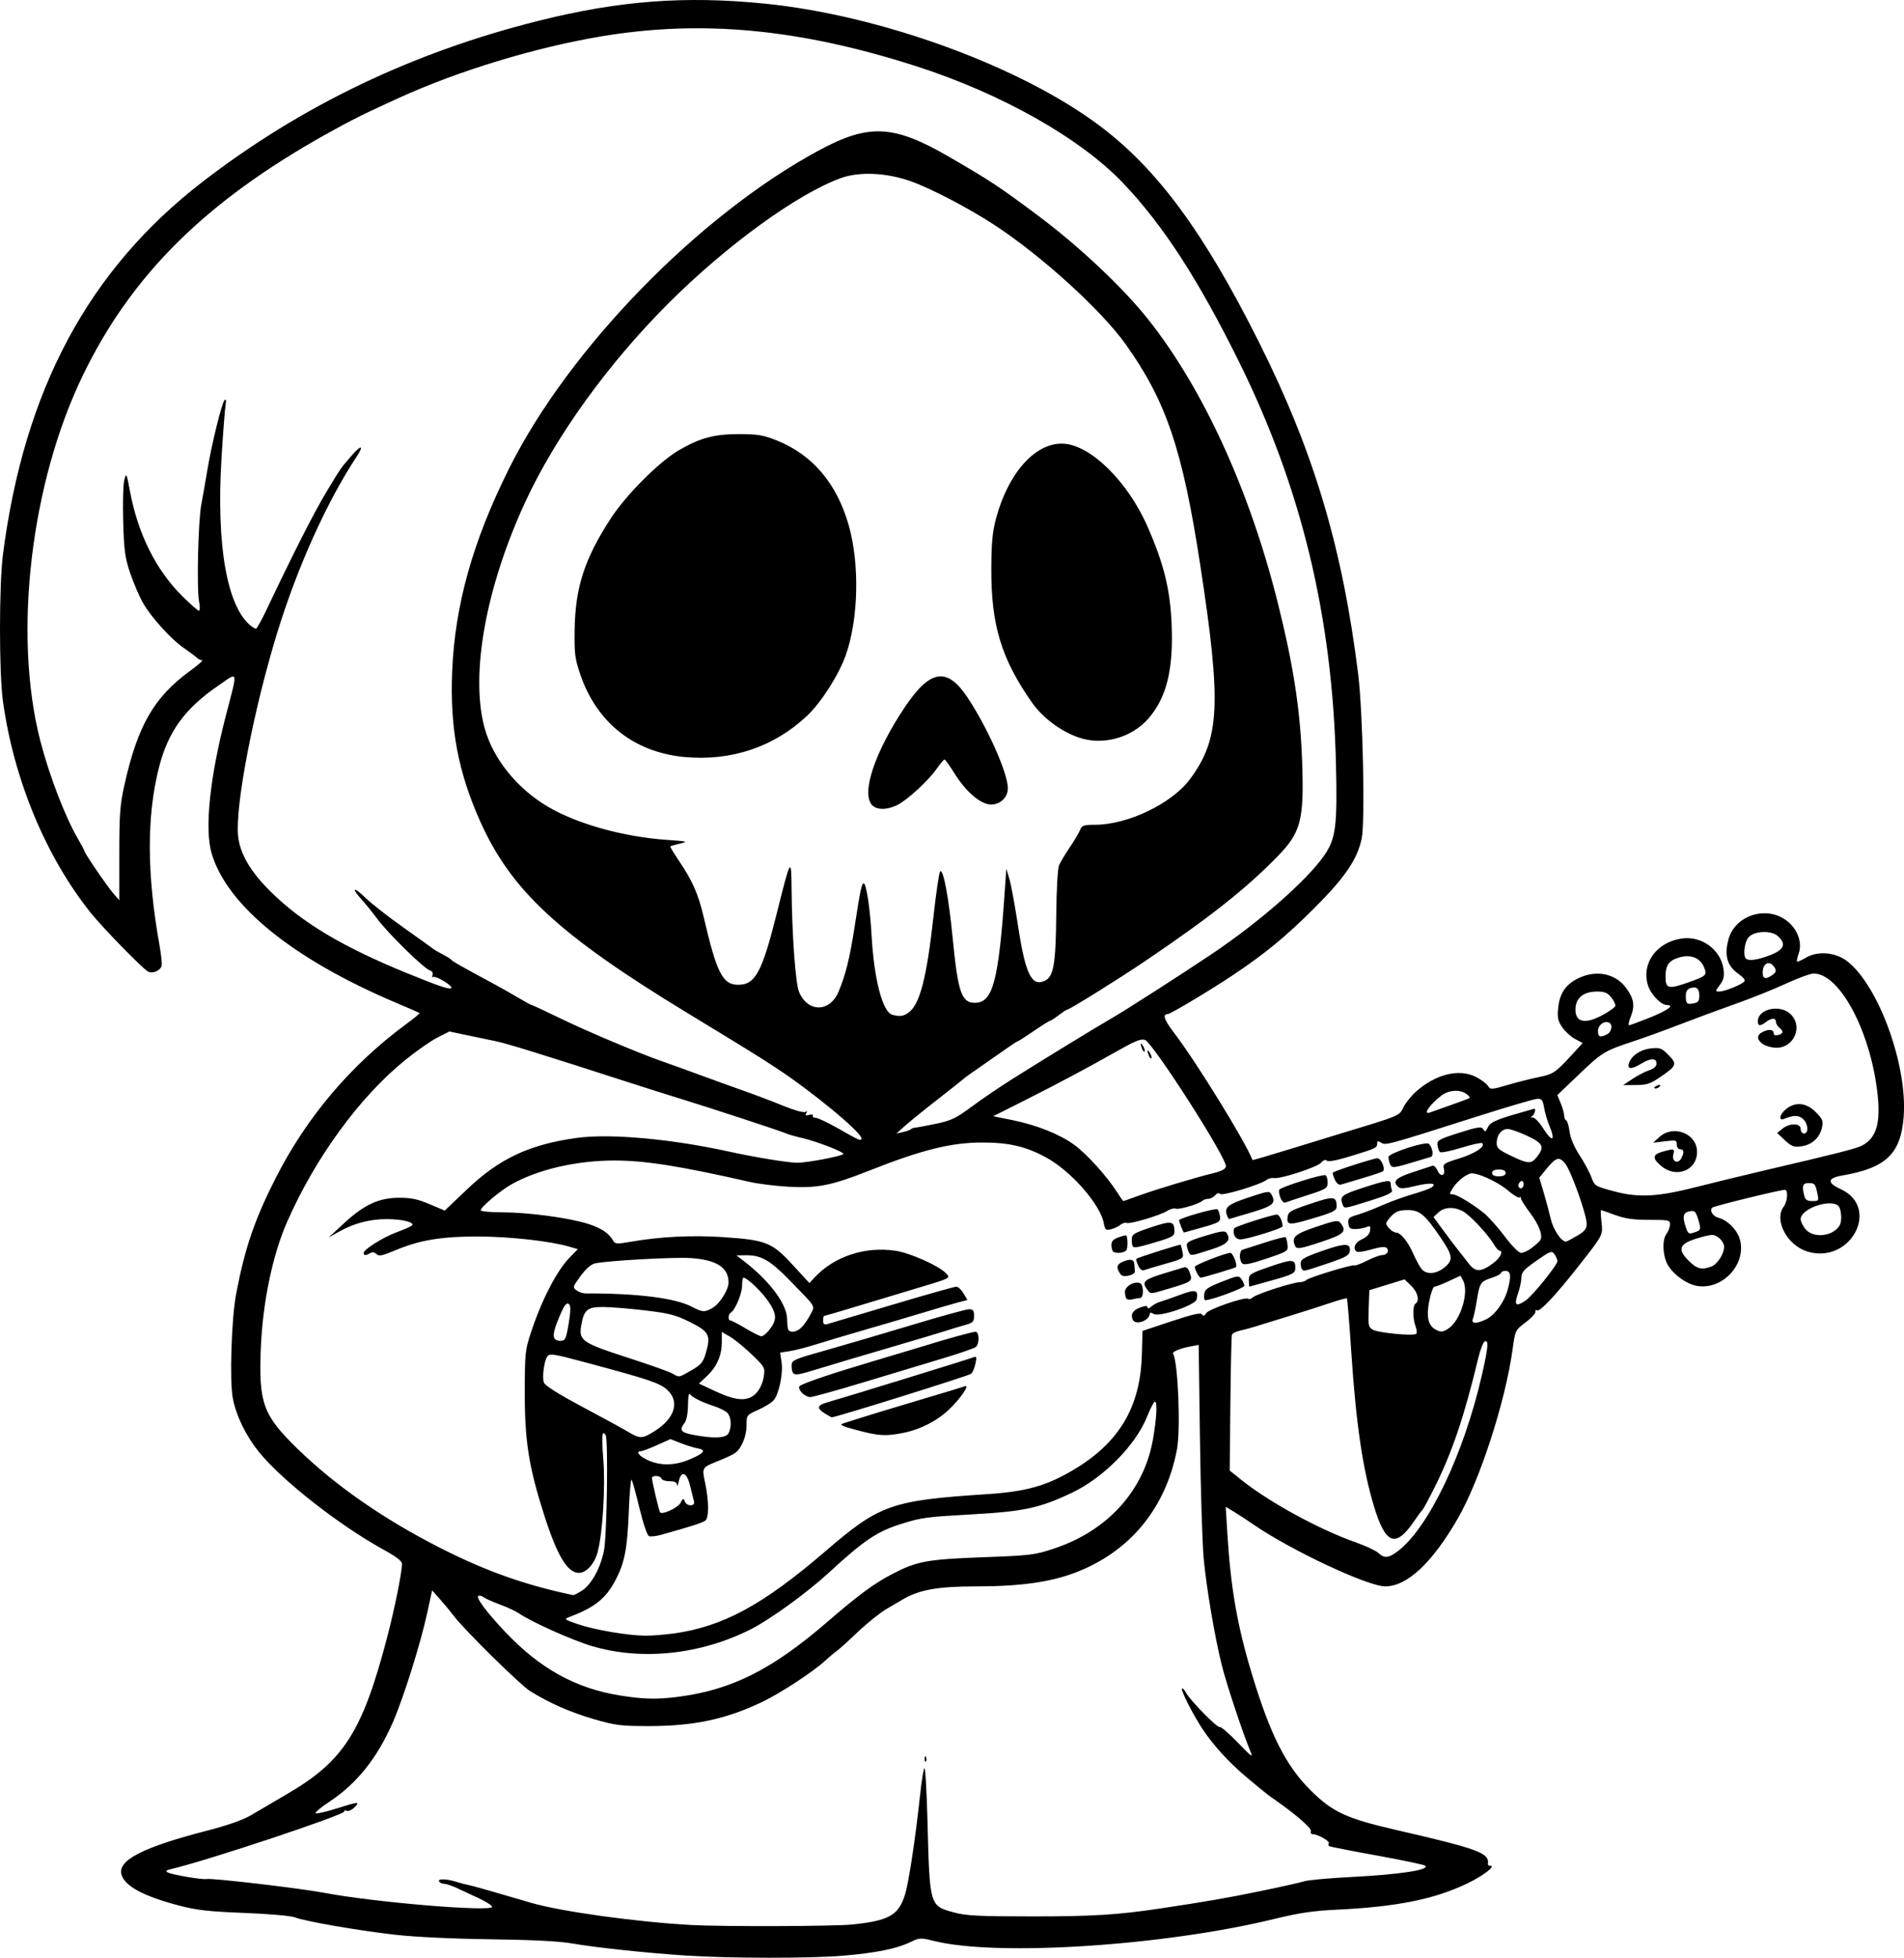 <?xml version="1.0" encoding="UTF-8" standalone="no"?>
<!-- Created with Inkscape (http://www.inkscape.org/) -->

<svg
   width="223.663mm"
   height="229.895mm"
   viewBox="0 0 223.663 229.895"
   version="1.1"
   id="svg1"
   xml:space="preserve"
   xmlns="http://www.w3.org/2000/svg"
   xmlns:svg="http://www.w3.org/2000/svg"><defs
     id="defs1" /><g
     id="layer1"
     transform="translate(19.325,141.15)"><path
       style="fill:#000000"
       d="M 61.385,88.497 C 56.834,88.207 50.694,87.557 47.894,87.069 46.371,86.804 43.203,86.641 38.279,86.577 33.859,86.519 29.408,86.308 27.099,86.046 22.721,85.55 16.416,84.454 15.291,83.995 14.873,83.824 12.21,83.593 9.372,83.482 5.123,83.315 3.761,83.16 1.656,82.603 -2.465,81.512 -4.616,80.362 -5.042,79.021 -5.58,77.325 -2.587,75.774 4.985,73.825 7.407,73.201 9.22,72.565 10.166,72.006 c 0.8,-0.473 2.757,-1.622 4.349,-2.554 6.575,-3.85 8.767,-7.316 11.67,-18.457 0.878,-3.368 1.708,-7.507 1.708,-8.516 0,-0.314 -0.681,-0.843 -2.051,-1.591 C 20.585,38.016 13.74,32.655 11.056,29.309 9.538,27.415 8.402,25.067 8.022,23.033 7.629,20.937 7.868,13.636 8.424,10.74 9.462,5.328 10.597,2.02 13.1,-2.889 c 3.659,-7.176 8.855,-13.277 15.409,-18.094 0.848,-0.623 1.503,-1.166 1.455,-1.207 -0.048,-0.041 -1.277,-0.577 -2.733,-1.192 C 15.106,-28.506 7.301,-34.834 5.523,-40.983 c -0.823,-2.847 -0.204,-8.836 1.654,-16.01 1.468,-5.665 1.553,-5.298 -0.846,-3.654 -3.949,2.706 -5.906,5.402 -6.983,9.62 -1.452,5.689 -1.432,12.539 0.064,20.876 0.208,1.157 0.317,2.262 0.243,2.455 -0.219,0.572 -1.076,0.913 -1.594,0.635 -0.646,-0.347 -5.333,-5.155 -6.74,-6.914 -5.276,-6.596 -9.046,-15.696 -10.305,-24.871 -0.458,-3.338 -0.454,-13.621 0.007,-17.198 2.488,-19.326 10.048,-33.431 23.455,-43.763 11.6,-8.939 24.681,-15.203 39.482,-18.905 9.451,-2.364 17.193,-2.951 26.545,-2.013 13.617,1.366 29.999,7.336 39.335,14.335 6.78,5.083 12.233,12.477 18.689,25.343 6.458,12.87 9.829,24.126 11.688,39.032 0.552,4.422 0.829,17.35 0.415,19.331 -0.512,2.448 -1.949,4.557 -5.576,8.184 -3.299,3.299 -5.757,5.322 -9.53,7.845 -2.593,1.734 -7.361,4.586 -7.667,4.586 -0.663,0 -0.438,0.675 0.731,2.2 2.588,3.377 8.4,12.8 9.212,14.936 0.015,0.039 1.801,-0.477 3.969,-1.148 2.168,-0.67 5.311,-1.633 6.984,-2.139 6.331,-1.914 6.306,-1.904 6.771,-2.884 0.235,-0.495 0.885,-1.313 1.446,-1.82 2.305,-2.083 5.091,-2.777 7.079,-1.763 0.611,0.312 1.247,0.784 1.412,1.048 0.288,0.462 0.385,0.457 2.401,-0.129 1.155,-0.336 2.775,-0.744 3.6,-0.906 1.644,-0.324 1.948,-0.53 3.843,-2.594 l 1.285,-1.399 -0.888,-0.472 c -0.488,-0.259 -1.167,-0.876 -1.508,-1.371 -0.52,-0.753 -0.598,-1.124 -0.482,-2.286 0.171,-1.716 0.885,-2.761 2.379,-3.485 2.067,-1.001 4.298,-0.569 5.548,1.074 0.955,1.255 1.117,2.149 0.615,3.402 -0.233,0.582 -0.335,1.056 -0.227,1.054 0.108,-0.002 1.204,-0.406 2.436,-0.898 2.082,-0.831 2.973,-1.479 2.036,-1.479 -0.715,0 -1.926,-1.267 -2.252,-2.355 -0.767,-2.561 1.038,-5.035 3.986,-5.459 2.343,-0.338 4.596,1.321 4.903,3.611 0.111,0.827 0.015,1.236 -0.432,1.84 -0.547,0.74 -0.55,0.777 -0.069,0.777 0.562,0 2.373,-0.702 2.882,-1.116 0.247,-0.201 0.07,-0.455 -0.714,-1.023 -1.243,-0.901 -1.579,-2.098 -1.103,-3.936 0.77,-2.977 4.716,-4.137 7.064,-2.076 1.141,1.002 1.624,2.472 1.206,3.671 -0.165,0.474 -0.255,0.906 -0.2,0.961 0.055,0.055 0.536,-0.157 1.069,-0.472 1.353,-0.799 3.442,-0.625 4.783,0.398 3.703,2.825 7.134,12.217 6.676,18.275 -0.33,4.367 -2.064,6.032 -7.2,6.917 -1.769,0.305 -1.84,0.852 -0.207,1.6 4.718,2.161 1.193,8.846 -3.872,7.342 -2.404,-0.714 -4,-3.718 -2.811,-5.29 0.439,-0.58 0.542,-1.969 0.146,-1.969 -0.572,0 -8.353,1.905 -8.546,2.092 -0.348,0.337 0.077,1.026 0.735,1.191 1.05,0.264 2.223,1.453 2.52,2.557 0.789,2.931 -2.094,5.998 -5.108,5.433 -1.26,-0.236 -2.919,-1.494 -3.452,-2.617 -0.545,-1.15 -0.571,-2.828 -0.053,-3.512 0.214,-0.282 0.392,-0.762 0.397,-1.065 0.008,-0.52 -0.132,-0.552 -2.439,-0.551 -1.853,8.79e-5 -2.827,-0.139 -4.01,-0.573 -0.86,-0.315 -1.605,-0.573 -1.656,-0.573 -0.051,0 -0.026,0.625 0.057,1.389 0.171,1.584 0.238,1.456 -2.754,5.262 -2.648,3.368 -4.481,5.32 -4.806,5.119 -0.149,-0.092 -0.238,-0.019 -0.198,0.161 0.04,0.181 -0.477,0.743 -1.15,1.25 -1.22,0.92 -1.223,0.927 -1.538,3.197 -0.853,6.152 -3.851,15.381 -6.459,19.884 -3.007,5.192 -5.937,7.923 -8.5,7.923 -2.056,0 -11.145,-4.267 -15.487,-7.271 -0.655,-0.453 -1.654,-1.106 -2.22,-1.451 l -1.029,-0.627 0.184,3.021 c 0.397,6.525 1.172,10.97 2.913,16.7 2.16,7.111 3.989,10.719 6.898,13.6 2.553,2.529 4.178,3.284 9.923,4.607 9.828,2.264 11.085,2.73 10.879,4.03 -0.017,0.109 0.106,0.198 0.274,0.198 0.735,0 -0.878,1.223 -2.824,2.142 -3.838,1.812 -8.255,2.688 -15.209,3.017 -2.746,0.13 -4.429,0.379 -7.276,1.075 -12.959,3.169 -32.611,4.445 -40.02,2.6 -1.583,-0.394 -1.705,-0.389 -2.778,0.129 -1.625,0.784 -4.093,1.282 -7.95,1.603 -3.836,0.319 -13.177,0.313 -18.285,-0.013 z m 19.462,-3.66 c 4.281,-0.451 5.384,-1.082 6.144,-3.52 0.437,-1.4 1.237,-6.709 1.785,-11.84 0.163,-1.528 0.384,-2.873 0.491,-2.99 0.107,-0.116 0.27,2.741 0.364,6.35 0.255,9.838 0.247,9.812 3.085,10.584 1.456,0.396 2.878,0.468 9.26,0.471 6.98,0.002 10.028,-0.186 14.949,-0.926 5.545,-0.833 7.626,-1.193 11.642,-2.012 2.474,-0.505 4.855,-1.037 5.292,-1.182 0.437,-0.146 2.937,-0.375 5.556,-0.509 5.675,-0.291 9.212,-0.828 8.692,-1.321 -0.124,-0.117 -2.666,-0.654 -5.649,-1.193 -2.983,-0.539 -5.515,-1.035 -5.627,-1.102 -0.112,-0.067 -0.14,-0.223 -0.063,-0.347 0.149,-0.242 -1.305,-1.061 -1.883,-1.061 -0.191,0 -0.288,-0.156 -0.215,-0.347 0.122,-0.319 -1.7,-1.92 -4.089,-3.592 -1.06,-0.742 -1.213,-0.863 -3.483,-2.759 -2.003,-1.673 -3.873,-3.716 -5.132,-5.606 -1.133,-1.701 -2.62,-4.625 -2.443,-4.802 0.075,-0.075 0.285,0.141 0.465,0.481 0.481,0.906 3.719,4.199 3.974,4.041 0.12,-0.074 1.06,0.733 2.09,1.793 1.824,1.877 1.861,1.9 1.43,0.869 -0.814,-1.946 -2.707,-7.649 -3.25,-9.79 -0.839,-3.306 -1.845,-9.215 -2.163,-12.7 -0.159,-1.746 -0.356,-8.097 -0.438,-14.112 L 121.483,16.78 120.565,16.952 c -1.333,0.25 -2.236,0.633 -2.082,0.883 0.577,0.933 0.894,8.866 0.449,11.22 -1.306,6.902 -5.526,12.016 -11.935,14.464 -2.908,1.111 -6.513,1.617 -11.516,1.617 -4.674,0 -6.879,0.396 -8.85,1.588 -0.218,0.132 -1.028,0.607 -1.798,1.055 -0.771,0.448 -2.296,1.668 -3.39,2.711 -1.094,1.043 -2.219,2.057 -2.501,2.255 -0.282,0.198 -0.9,0.715 -1.372,1.15 -1.403,1.29 -5.213,3.782 -7.342,4.802 -4.249,2.035 -8.036,2.844 -13.322,2.844 -3.313,4.1e-5 -3.935,-0.078 -6.482,-0.819 -2.767,-0.804 -5.195,-1.872 -7.483,-3.293 -1.161,-0.721 -7.726,-7.187 -8.96,-8.825 -0.364,-0.483 -1.085,-1.356 -1.603,-1.94 l -0.941,-1.062 -0.599,2.744 c -0.772,3.538 -2.737,9.795 -3.978,12.666 -1.833,4.241 -4.253,7.281 -7.504,9.422 -1.046,0.689 -1.762,1.299 -1.592,1.356 0.17,0.057 1.275,-0.202 2.456,-0.575 2.598,-0.821 2.804,-0.833 2.099,-0.128 -0.302,0.302 -0.725,0.482 -0.94,0.4 -0.215,-0.082 -0.328,-0.05 -0.253,0.073 0.214,0.347 -16.157,5.796 -20.347,6.772 -0.594,0.138 -0.693,0.237 -0.397,0.398 0.484,0.263 4.032,0.867 4.529,0.77 0.666,-0.129 11.004,1.082 13.855,1.622 5.886,1.116 19.711,2.269 19.711,1.643 0,-0.156 -0.685,-0.6 -1.521,-0.988 -0.837,-0.387 -2.005,-0.932 -2.597,-1.21 -0.592,-0.278 -1.269,-0.505 -1.506,-0.505 -0.237,0 -0.504,-0.119 -0.594,-0.265 -0.216,-0.35 0.827,-0.338 1.986,0.023 0.508,0.158 1.162,0.331 1.453,0.384 0.462,0.085 2.546,0.675 7.408,2.1 3.469,1.016 12.363,2.246 18.785,2.597 3.697,0.202 16.851,0.158 18.955,-0.063 z m 8.45,-19.483 c 0.013,-0.308 0.075,-0.371 0.16,-0.16 0.076,0.191 0.067,0.419 -0.021,0.507 -0.088,0.088 -0.15,-0.068 -0.139,-0.347 z M 60.411,58.094 c 6.198,-0.805 10.976,-3.201 17.356,-8.707 3.739,-3.226 5.547,-4.564 7.676,-5.677 2.921,-1.528 4.12,-1.751 10.714,-1.996 5.652,-0.21 6.078,-0.263 8.397,-1.039 6.271,-2.101 10.52,-6.817 11.566,-12.838 0.44,-2.531 0.529,-4.399 0.21,-4.394 -0.109,0.002 -0.53,0.821 -0.934,1.821 -1.344,3.32 -5.118,7.13 -8.789,8.871 -3.804,1.804 -5.616,2.198 -11.695,2.541 -5.421,0.306 -5.958,0.377 -8.262,1.091 -2.934,0.909 -4.429,1.911 -8.66,5.805 -2.502,2.303 -6.881,5.476 -9.102,6.596 -5.91,2.979 -12.765,3.712 -18.637,1.993 -2.262,-0.662 -7.176,-2.86 -8.599,-3.846 -0.364,-0.252 -1.374,-0.722 -2.246,-1.045 -0.871,-0.323 -1.731,-0.708 -1.909,-0.856 -0.179,-0.148 -0.455,-0.226 -0.614,-0.173 -0.386,0.129 0.894,1.864 3.105,4.207 4.093,4.339 8.318,6.677 13.571,7.51 2.753,0.436 4.308,0.468 6.854,0.137 z M 59.788,50.673 c 5.81,-0.808 10.517,-3.356 17.842,-9.659 6.373,-5.484 7.751,-5.972 18.922,-6.701 4.689,-0.306 7.043,-0.967 10.263,-2.883 5.313,-3.16 7.814,-7.355 7.988,-13.399 l 0.084,-2.894 3.393,-1.127 c 2.512,-0.835 3.447,-1.045 3.603,-0.81 0.154,0.232 0.283,0.194 0.48,-0.141 0.286,-0.484 4.647,-1.98 4.934,-1.693 0.092,0.092 0.355,0.006 0.585,-0.191 0.468,-0.4 4.714,-1.76 5.497,-1.76 0.277,0 0.619,-0.115 0.76,-0.256 0.307,-0.307 5.449,-1.865 5.681,-1.721 0.089,0.055 0.738,-0.192 1.443,-0.549 0.705,-0.357 1.492,-0.649 1.75,-0.649 0.588,0 0.911,-0.489 0.556,-0.843 -0.181,-0.181 -0.752,-0.127 -1.759,0.165 -0.82,0.238 -1.606,0.362 -1.746,0.275 -0.545,-0.337 -0.23,-1.101 0.604,-1.468 0.564,-0.248 0.891,-0.596 0.949,-1.011 0.075,-0.528 0.009,-0.597 -0.397,-0.419 -0.267,0.117 -0.843,0.223 -1.28,0.236 -0.663,0.019 -0.807,-0.09 -0.873,-0.66 -0.07,-0.598 0.06,-0.722 1.058,-1.013 0.626,-0.182 1.912,-0.673 2.857,-1.092 0.946,-0.419 2.553,-1.004 3.572,-1.302 1.019,-0.297 2.027,-0.654 2.241,-0.792 0.81,-0.522 -0.069,-0.627 -1.784,-0.213 -1.502,0.362 -1.838,0.373 -2.148,0.07 -0.631,-0.619 -0.161,-1.048 1.856,-1.696 1.073,-0.345 2.078,-0.675 2.234,-0.734 0.156,-0.059 0.424,0.202 0.596,0.579 0.367,0.805 0.951,0.606 0.736,-0.252 -0.133,-0.531 0.038,-0.643 1.813,-1.188 1.842,-0.565 3.093,-1.393 2.699,-1.786 -0.096,-0.096 -1.208,0.145 -2.471,0.537 -1.263,0.391 -2.39,0.617 -2.506,0.502 -0.116,-0.116 -0.243,-0.484 -0.284,-0.82 -0.067,-0.554 0.164,-0.685 2.524,-1.436 2.175,-0.692 2.636,-0.765 2.83,-0.451 0.128,0.206 0.268,0.319 0.312,0.251 0.044,-0.069 0.211,-0.36 0.37,-0.648 0.198,-0.357 1.081,-0.755 2.778,-1.251 1.369,-0.4 2.518,-0.73 2.555,-0.733 0.24,-0.021 0.002,0.77 -0.265,0.877 -0.213,0.086 -0.18,0.141 0.094,0.154 0.234,0.011 0.763,0.557 1.177,1.212 1.11,1.757 1.542,1.601 0.758,-0.274 -0.23,-0.55 -0.503,-1.487 -0.606,-2.083 -0.163,-0.939 -0.275,-1.078 -0.839,-1.043 -0.358,0.022 -3.449,0.93 -6.868,2.017 -10.831,3.444 -10.898,3.463 -11.428,3.132 -0.379,-0.236 -0.478,-0.219 -0.478,0.085 0,0.517 -0.111,0.571 -3.073,1.482 -1.643,0.506 -2.672,0.702 -2.833,0.541 -0.161,-0.161 -0.408,-0.075 -0.679,0.239 -0.46,0.531 -4.789,1.936 -5.562,1.805 -0.259,-0.044 -0.639,0.053 -0.843,0.214 -0.691,0.547 -5.204,1.912 -5.463,1.652 -0.155,-0.155 -0.376,-0.095 -0.587,0.16 -0.186,0.224 -0.538,0.408 -0.783,0.408 -0.244,0 -0.557,0.103 -0.695,0.229 -0.425,0.388 -2.764,1.077 -3.151,0.929 -0.201,-0.077 -0.642,0.038 -0.981,0.256 -0.819,0.525 -4.351,1.577 -4.778,1.423 -0.185,-0.067 -0.515,0.032 -0.733,0.22 -0.218,0.188 -0.709,0.42 -1.091,0.515 -0.626,0.156 -0.711,0.087 -0.86,-0.709 -0.416,-2.216 -3.853,-6.13 -6.78,-7.722 -2.375,-1.291 -4.372,-1.756 -7.53,-1.751 -3.656,0.005 -7.074,0.859 -13.302,3.323 -4.339,1.716 -6.002,2.05 -9.33,1.874 -1.528,-0.081 -3.612,-0.336 -4.63,-0.568 -8.255,-1.874 -12.292,-2.513 -15.906,-2.515 -4.44,-0.003 -8.954,1.037 -12.076,2.782 -1.327,0.741 -3.635,2.684 -3.635,3.059 0,0.133 1.127,0.242 2.504,0.242 3.016,0 7.749,0.627 10.016,1.328 1.602,0.495 2.536,1.112 3.038,2.009 0.216,0.386 0.444,0.4 2.029,0.124 3.48,-0.606 7.211,-0.794 10.874,-0.549 5.055,0.339 5.75,0.615 8.17,3.245 l 1.976,2.147 0.607,-0.651 c 2.322,-2.492 5.96,-3.685 9.554,-3.133 1.711,0.263 5.116,1.793 5.889,2.646 0.538,0.595 0.704,0.516 -4.121,1.96 -1.819,0.545 -4.834,1.453 -6.7,2.018 -1.866,0.565 -3.444,1.027 -3.506,1.027 -0.062,0 -0.113,0.246 -0.113,0.547 0,0.395 0.129,0.51 0.463,0.415 0.255,-0.073 3.689,-1.093 7.632,-2.267 3.943,-1.174 7.34,-2.134 7.55,-2.134 0.21,0 0.589,0.352 0.843,0.781 l 0.462,0.781 -1.132,0.297 c -0.623,0.163 -2.442,0.694 -4.043,1.181 -1.601,0.486 -4.637,1.381 -6.747,1.989 -2.11,0.608 -4.729,1.388 -5.821,1.735 -1.091,0.346 -2.495,0.709 -3.12,0.805 l -1.135,0.175 0.171,1.141 c 0.195,1.302 -0.302,3.693 -0.926,4.448 -0.228,0.276 -1.039,0.78 -1.803,1.121 -1.382,0.617 -1.389,0.626 -1.389,1.827 0,1.255 -0.57,2.67 -1.297,3.22 -0.232,0.176 -1.077,0.582 -1.878,0.903 -2.12,0.851 -2.078,0.784 -1.681,2.676 0.444,2.117 0.453,4.028 0.022,4.386 -0.295,0.245 -1.908,0.762 -5.28,1.691 -0.542,0.15 -1.148,0.21 -1.345,0.134 -0.207,-0.079 -0.68,-1.467 -1.115,-3.272 -0.416,-1.724 -0.835,-3.23 -0.931,-3.347 -0.096,-0.117 -0.245,1.609 -0.331,3.836 -0.168,4.358 -0.504,6.015 -1.647,8.115 -1.124,2.065 -2.423,3.075 -5.394,4.193 -0.576,0.217 -0.471,0.296 1.098,0.826 1.935,0.654 5.698,1.301 7.789,1.34 0.753,0.014 2.286,-0.102 3.406,-0.258 z M 81.626,26.866 C 79.517,26.314 79.205,26.164 79.78,25.98 c 2.751,-0.879 5.393,-1.687 9.232,-2.826 2.547,-0.755 4.797,-1.436 5.002,-1.514 0.656,-0.249 -0.537,1.486 -1.901,2.766 -1.445,1.356 -3.431,2.348 -5.471,2.735 -1.925,0.365 -2.737,0.32 -5.015,-0.276 z m -4.058,-2.039 c -0.986,-0.611 -0.915,-0.96 0.265,-1.294 1.999,-0.566 16.618,-5.068 17.108,-5.267 0.456,-0.186 0.487,-0.118 0.325,0.695 -0.099,0.495 -0.326,1.039 -0.505,1.207 -0.243,0.229 -16.025,5.156 -16.395,5.118 -0.038,-0.004 -0.396,-0.21 -0.797,-0.458 z M 74.851,22.375 c -0.289,-0.319 -0.386,-0.625 -0.239,-0.756 0.371,-0.334 3.705,-1.462 8.712,-2.947 2.474,-0.733 5.034,-1.501 5.689,-1.705 2.679,-0.837 5.903,-1.729 6.247,-1.729 0.466,0 0.495,1.418 0.037,1.793 -0.182,0.149 -1.938,0.754 -3.903,1.344 -1.965,0.591 -6.151,1.853 -9.304,2.805 -3.153,0.952 -5.962,1.731 -6.243,1.731 -0.281,0 -0.729,-0.241 -0.995,-0.535 z m -1.009,-2.287 c -0.097,-0.097 -0.176,-0.484 -0.175,-0.86 0.002,-0.655 0.169,-0.731 4.035,-1.821 2.218,-0.626 6.772,-1.964 10.119,-2.974 3.347,-1.01 6.353,-1.837 6.681,-1.839 0.484,-0.002 0.595,0.144 0.595,0.78 0,0.697 -0.124,0.817 -1.124,1.092 -0.618,0.17 -1.601,0.466 -2.183,0.658 -0.582,0.192 -3.559,1.081 -6.615,1.976 -3.056,0.894 -6.683,1.972 -8.059,2.395 -2.644,0.813 -2.991,0.875 -3.274,0.593 z m 39.871,-6.306 c -0.244,-0.637 0.068,-1.104 0.942,-1.408 0.589,-0.205 0.815,-0.203 0.815,0.008 0,0.171 0.191,0.126 0.463,-0.109 0.255,-0.22 0.701,-0.465 0.992,-0.544 0.291,-0.079 1.34,-0.445 2.33,-0.813 1.879,-0.699 2.209,-0.613 1.992,0.515 -0.13,0.672 -4.389,2.122 -5.04,1.715 -0.26,-0.163 -0.472,-0.184 -0.472,-0.047 0,0.858 -1.73,1.442 -2.021,0.683 z m -0.698,-2.41 c -0.105,-0.105 -0.192,-0.472 -0.192,-0.816 0,-0.659 1.082,-1.289 1.765,-1.027 0.449,0.172 0.467,1.738 0.021,1.743 -0.182,0.002 -0.572,0.068 -0.867,0.148 -0.295,0.079 -0.622,0.058 -0.728,-0.048 z m 9.117,-0.532 c 0.072,-0.592 0.37,-0.806 2.058,-1.474 1.861,-0.737 1.994,-0.755 2.315,-0.315 0.188,0.257 0.341,0.612 0.341,0.789 0,0.263 -3.882,1.693 -4.597,1.693 -0.111,0 -0.163,-0.312 -0.117,-0.693 z m -6.78,-0.688 c -0.556,-0.793 -0.221,-1.076 2.101,-1.779 1.019,-0.308 2.047,-0.62 2.286,-0.694 0.304,-0.093 0.518,0.106 0.713,0.667 0.333,0.957 0.249,1.019 -2.499,1.834 -2.291,0.68 -2.104,0.682 -2.601,-0.029 z m 12.023,-0.958 c 0,-0.711 0.132,-0.796 2.54,-1.626 2.661,-0.917 2.976,-0.882 2.913,0.326 -0.025,0.467 -0.435,0.665 -2.675,1.293 -1.455,0.408 -2.676,0.745 -2.712,0.75 -0.036,0.005 -0.066,-0.329 -0.066,-0.742 z m -15.029,-0.664 c -0.564,-0.733 -0.53,-1.169 0.114,-1.463 0.96,-0.437 1.417,-0.365 1.462,0.232 0.022,0.291 0.052,0.669 0.066,0.841 0.037,0.442 -1.348,0.771 -1.641,0.39 z m 8.953,-0.155 c -0.151,-0.281 -0.274,-0.623 -0.274,-0.759 0,-0.23 3.596,-1.639 4.183,-1.639 0.318,0 0.889,1.53 0.63,1.686 -0.222,0.134 -3.879,1.225 -4.104,1.225 -0.088,0 -0.284,-0.23 -0.434,-0.512 z m -6.925,-0.919 c -0.173,-0.379 -0.265,-0.732 -0.205,-0.786 0.173,-0.155 5.119,-1.725 5.195,-1.65 0.037,0.037 0.138,0.417 0.222,0.843 0.154,0.771 0.144,0.777 -2.045,1.403 -1.21,0.345 -2.347,0.685 -2.527,0.754 -0.18,0.069 -0.468,-0.184 -0.641,-0.563 z m 19.263,0.46 c -0.097,-0.097 -0.176,-0.424 -0.176,-0.728 4.1e-4,-0.458 0.428,-0.702 2.516,-1.439 2.684,-0.947 3.394,-0.941 3.257,0.026 -0.071,0.498 -0.5,0.736 -2.598,1.438 -2.869,0.961 -2.764,0.936 -2.999,0.702 z m -7.03,-0.698 c -0.395,-0.395 -0.367,-1.502 0.041,-1.618 0.182,-0.052 1.366,-0.431 2.632,-0.843 1.266,-0.412 2.358,-0.693 2.427,-0.623 0.069,0.069 0.165,0.469 0.212,0.888 0.084,0.744 0.026,0.783 -2.468,1.624 -1.853,0.625 -2.634,0.782 -2.844,0.572 z m -6.243,-1.242 c -0.09,-0.145 -0.209,-0.501 -0.264,-0.79 -0.087,-0.453 0.214,-0.623 2.166,-1.218 1.855,-0.566 2.309,-0.627 2.499,-0.334 0.564,0.868 0.122,1.328 -1.888,1.968 -2.278,0.725 -2.295,0.727 -2.513,0.375 z m -8.952,-0.177 c -0.097,-0.097 -0.176,-0.443 -0.176,-0.768 0,-0.426 0.234,-0.673 0.837,-0.883 0.46,-0.16 0.865,-0.261 0.9,-0.224 0.185,0.195 0.203,1.436 0.025,1.721 -0.217,0.349 -1.287,0.453 -1.586,0.154 z m 2.352,-0.558 c -0.081,-0.081 -0.145,-0.455 -0.141,-0.831 0.006,-0.622 0.212,-0.752 2.28,-1.442 2.422,-0.808 2.727,-0.75 2.736,0.523 0.003,0.461 -0.309,0.653 -1.782,1.099 -2.34,0.708 -2.915,0.829 -3.094,0.651 z m 19.004,-0.176 c -0.371,-0.966 0.036,-1.311 2.545,-2.158 2.268,-0.765 2.545,-0.807 2.843,-0.427 0.755,0.962 0.417,1.306 -2.117,2.15 -2.78,0.926 -3.068,0.964 -3.271,0.434 z m -7.122,-1.233 c -0.097,-0.306 -0.075,-0.651 0.048,-0.768 0.263,-0.249 4.454,-1.586 4.97,-1.586 0.301,0 0.663,0.741 0.675,1.381 0.004,0.236 -4.184,1.53 -4.953,1.53 -0.34,0 -0.634,-0.22 -0.74,-0.556 z m -6.216,-0.917 c -0.142,-0.373 -0.258,-0.718 -0.258,-0.765 0,-0.248 4.328,-1.478 4.521,-1.285 0.125,0.125 0.26,0.514 0.3,0.866 0.068,0.587 -0.099,0.688 -2.043,1.243 -1.164,0.332 -2.149,0.608 -2.189,0.612 -0.04,0.004 -0.189,-0.297 -0.331,-0.671 z M 131.923,1.81 c 0.077,-0.668 0.297,-0.799 2.702,-1.607 2.758,-0.926 3.061,-0.891 3.063,0.35 9.5e-4,0.438 -0.42,0.656 -2.443,1.267 -3.103,0.937 -3.431,0.936 -3.322,-0.011 z M 124.832,1.627 c -0.378,-0.984 0.031,-1.336 2.495,-2.155 2.365,-0.785 2.468,-0.797 2.726,-0.317 0.534,0.997 0.174,1.308 -2.412,2.083 -1.382,0.414 -2.547,0.757 -2.588,0.762 -0.041,0.005 -0.14,-0.163 -0.221,-0.373 z m 13.553,-1.36 c -0.355,-0.924 -0.104,-1.127 2.385,-1.933 2.863,-0.927 3.276,-0.983 3.276,-0.449 0,0.206 0.064,0.542 0.142,0.746 0.105,0.275 -0.563,0.59 -2.58,1.218 -3.148,0.979 -3.014,0.962 -3.223,0.417 z m -7.305,-0.773 c -0.147,-0.388 -0.203,-0.81 -0.124,-0.938 0.209,-0.338 5.141,-1.877 5.434,-1.696 0.136,0.084 0.245,0.473 0.243,0.865 -0.004,0.661 -0.169,0.765 -2.315,1.455 -1.271,0.409 -2.459,0.806 -2.64,0.881 -0.188,0.079 -0.444,-0.165 -0.597,-0.567 z m 6.391,-2.133 c -0.179,-0.392 -0.28,-0.759 -0.224,-0.814 0.206,-0.206 4.797,-1.683 5.231,-1.683 0.433,0 0.962,1.222 0.66,1.524 -0.076,0.076 -1.124,0.431 -2.328,0.789 -1.204,0.357 -2.375,0.706 -2.602,0.773 -0.261,0.078 -0.532,-0.138 -0.738,-0.59 z m 6.47,-1.857 c -0.088,-0.23 -0.161,-0.584 -0.161,-0.785 0,-0.451 4.427,-1.891 4.749,-1.545 0.444,0.477 0.586,1.426 0.23,1.531 -0.192,0.057 -1.186,0.354 -2.209,0.66 -2.229,0.668 -2.403,0.677 -2.61,0.139 z M 48.973,45.68 c 1.14,-0.695 2.23,-2.648 2.652,-4.753 0.347,-1.732 0.511,-13.037 0.196,-13.546 -0.422,-0.683 -0.492,0.058 -0.272,2.872 0.253,3.238 -0.078,8.615 -0.667,10.843 -0.368,1.391 -1.319,2.453 -2.196,2.453 -1.353,0 -2.554,-1.994 -4.087,-6.787 -1.805,-5.643 -2.287,-8.686 -2.28,-14.379 0.006,-4.661 0.042,-5.002 0.755,-7.144 1.278,-3.835 3.012,-7.176 4.532,-8.733 L 48.55,5.538 47.548,5.244 C 45.331,4.592 40.568,4.06 36.889,4.053 32.52,4.044 29.986,4.464 27.106,5.674 25.559,6.324 25.178,6.399 24.888,6.11 24.664,5.886 24.405,5.846 24.166,5.997 c -0.488,0.309 -0.771,0.306 -0.771,-0.007 0,-0.419 2.259,-1.837 3.89,-2.443 0.843,-0.313 1.642,-0.664 1.775,-0.78 0.419,-0.365 -1.131,-0.759 -2.971,-0.756 -2.003,0.003 -3.81,0.479 -5.583,1.47 l -1.213,0.678 1.712,-1.59 c 2.405,-2.234 4.138,-3.052 6.492,-3.064 1.462,-0.008 2.23,0.15 3.636,0.747 L 32.916,1.008 35.545,-1.492 c 3.799,-3.612 7.299,-5.255 12.853,-6.03 3.872,-0.541 11.037,0.097 17.859,1.591 3.107,0.68 7.012,1.321 8.07,1.324 1.166,0.004 5.424,-0.815 5.424,-1.043 0,-0.261 -3.239,-1.503 -4.895,-1.877 -0.728,-0.164 -1.561,-0.404 -1.852,-0.532 -0.666,-0.294 -9.262,-3.114 -12.435,-4.079 -1.31,-0.399 -4.346,-1.36 -6.747,-2.137 -8.954,-2.896 -13.66,-4.354 -14.817,-4.59 -0.655,-0.134 -2.169,-0.449 -3.365,-0.701 l -2.174,-0.458 -1.398,0.707 c -0.769,0.389 -2.469,1.574 -3.779,2.634 -5.355,4.333 -10.554,11.448 -13.878,18.993 -1.721,3.905 -2.884,9.501 -3.101,14.911 -0.256,6.378 0.267,7.813 4.266,11.711 4.499,4.386 10.208,8.347 16.947,11.758 5.283,2.675 9.892,4.304 15.478,5.473 0.073,0.015 0.51,-0.203 0.971,-0.484 z m 95.822,-4.613 c 3.634,-2.681 7.823,-11.402 9.951,-20.717 0.757,-3.314 0.831,-4.15 0.35,-3.99 -0.179,0.06 -0.537,0.992 -0.796,2.073 -1.62,6.765 -3.051,10.986 -5.131,15.137 -0.672,1.34 -1.296,2.497 -1.387,2.569 -0.091,0.073 -0.516,0.647 -0.943,1.277 -2.21,3.257 -3.391,2.842 -4.762,-1.674 -1.325,-4.361 -2.116,-9.751 -2.674,-18.222 -0.221,-3.351 -0.448,-6.139 -0.505,-6.196 -0.057,-0.057 -0.976,0.193 -2.042,0.556 -1.066,0.363 -3.188,1.04 -4.716,1.505 -1.528,0.465 -3.254,0.998 -3.836,1.185 -0.582,0.187 -1.453,0.425 -1.936,0.528 -0.483,0.103 -0.924,0.326 -0.98,0.494 -0.057,0.168 -0.138,3.823 -0.181,8.123 l -0.078,7.817 1.323,1.066 c 3.247,2.616 9.168,5.852 13.494,7.375 1.164,0.41 2.351,0.965 2.638,1.234 0.692,0.648 1.187,0.616 2.212,-0.141 z M 60.622,35.319 c 0.277,-0.538 0.339,-0.558 0.491,-0.162 0.239,0.622 1.256,0.614 1.084,-0.009 -0.07,-0.255 -0.28,-1.092 -0.467,-1.861 -0.384,-1.58 -1.037,-1.802 -1.326,-0.45 -0.093,0.435 -0.183,0.602 -0.2,0.372 -0.022,-0.288 -0.295,-0.419 -0.877,-0.419 -0.465,0 -0.891,-0.139 -0.948,-0.309 -0.122,-0.366 -1.117,-0.42 -1.117,-0.061 0,0.352 0.808,3.795 0.942,4.01 0.22,0.357 2.109,-0.511 2.418,-1.111 z m 1.129,-5.116 c 1.67,-0.72 1.925,-1.09 0.88,-1.273 -0.406,-0.071 -1.293,-0.345 -1.97,-0.608 l -1.231,-0.479 -1.58,0.709 c -0.869,0.39 -1.714,0.709 -1.878,0.709 -0.679,0 -0.221,0.59 0.827,1.065 1.496,0.679 3.19,0.637 4.952,-0.123 z m -4.143,-3.318 c 2.331,-1.478 2.934,-3.434 1.478,-4.794 -0.872,-0.815 -2.054,-1.219 -9.15,-3.127 -4.383,-1.178 -4.721,-1.231 -5.006,-0.77 -0.356,0.575 -0.583,2.434 -0.367,3.002 0.142,0.373 1.678,1.343 4.538,2.865 2.378,1.266 4.8,2.588 5.382,2.939 1.382,0.831 1.647,0.822 3.124,-0.115 z m 8.641,0.277 c 0.42,-0.785 0.326,-2.007 -0.189,-2.456 -0.255,-0.222 -0.939,-0.554 -1.521,-0.738 -1.35,-0.425 -2.591,-1.047 -2.84,-1.424 -0.107,-0.162 -0.2,0.421 -0.207,1.294 -0.008,0.969 -0.164,1.788 -0.401,2.101 -0.645,0.852 -0.453,1.119 1.001,1.399 2.428,0.467 3.846,0.407 4.158,-0.175 z m 3.253,-4.714 c 0.42,-0.438 0.77,-1.182 0.88,-1.87 0.18,-1.128 0.163,-1.16 -1.375,-2.651 -0.857,-0.83 -2.004,-1.771 -2.55,-2.09 l -0.992,-0.581 v 1.19 c 0,1.564 -0.58,2.894 -1.74,3.988 l -0.943,0.889 1.937,0.905 c 2.489,1.163 3.822,1.224 4.784,0.22 z m -7.61,-2.682 c 1.119,-0.642 1.377,-0.943 1.674,-1.952 0.638,-2.168 0.438,-2.578 -1.806,-3.698 -1.714,-0.855 -2.441,-1.045 -5.335,-1.389 -1.843,-0.219 -4.072,-0.399 -4.955,-0.399 -1.837,0 -2.224,0.35 -2.537,2.295 -0.264,1.639 0.218,1.961 5.473,3.655 2.517,0.812 4.873,1.646 5.237,1.854 0.854,0.489 0.719,0.511 2.249,-0.367 z m -14.418,-5.467 c 0.226,-1.322 0.253,-2.086 0.079,-2.26 -0.344,-0.344 -0.612,0.035 -1.377,1.946 -0.686,1.714 -0.602,2.311 0.324,2.311 0.581,0 0.66,-0.163 0.974,-1.998 z m 23.532,0.764 c 0.945,-1.201 0.948,-1.809 0.015,-3.262 -0.744,-1.159 -2.559,-2.912 -3.016,-2.912 -0.088,0 -0.16,0.421 -0.16,0.937 0,0.925 -0.799,2.841 -1.319,3.162 -0.329,0.203 -0.357,0.928 -0.036,0.928 0.128,0 0.925,0.417 1.77,0.926 0.846,0.509 1.685,0.926 1.865,0.926 0.18,0 0.576,-0.317 0.881,-0.704 z m 75.959,-0.46 c -0.349,-0.918 -0.355,-2.458 -0.01,-2.672 0.512,-0.316 0.256,-1.364 -0.513,-2.101 l -0.778,-0.745 -2.067,0.637 -2.067,0.637 -0.077,2.16 c -0.071,2.017 -0.036,2.182 0.529,2.493 0.655,0.36 4.706,0.741 5.047,0.475 0.115,-0.089 0.085,-0.487 -0.066,-0.884 z m -72.054,0.04 c 0.299,-0.327 0.746,-0.993 0.991,-1.479 0.519,-1.027 0.73,-0.693 -2.557,-4.058 C 71.133,6.84 70.066,6.235 68.317,6.254 l -1.133,0.012 0.926,0.715 c 3.008,2.323 5.027,5.047 5.027,6.783 0,0.616 0.079,1.199 0.176,1.296 0.351,0.351 1.066,0.164 1.599,-0.419 z m 75.958,0.18 c 1.413,-0.99 2.389,-4.273 1.67,-5.617 l -0.297,-0.556 -1.387,0.646 c -0.763,0.355 -1.514,0.647 -1.669,0.648 -0.155,0.001 -0.431,0.749 -0.612,1.661 -0.362,1.822 -0.152,2.854 0.681,3.339 0.655,0.381 0.926,0.361 1.614,-0.121 z m 4.38,-1.046 c 1.013,-0.489 2.124,-2.003 2.521,-3.434 0.45,-1.622 0.385,-2.249 -0.233,-2.249 -0.291,0 -0.529,0.1 -0.529,0.222 0,0.122 -0.478,0.38 -1.062,0.573 -1.359,0.448 -1.448,0.581 -1.785,2.645 -0.154,0.946 -0.363,1.928 -0.465,2.183 -0.235,0.591 0.401,0.616 1.552,0.06 z M 64.406,12.417 c 0.831,-0.491 1.852,-2.121 1.852,-2.958 0,-1.77 -1.403,-2.674 -4.463,-2.876 -1.949,-0.129 -9.725,0.303 -11.214,0.622 -0.468,0.1 -1.076,0.63 -1.702,1.483 -0.93,1.267 -0.951,1.343 -0.478,1.689 0.272,0.199 0.741,0.361 1.04,0.36 6.046,-0.026 10.553,0.536 12.492,1.559 1.253,0.661 1.534,0.675 2.472,0.121 z m 95.435,-0.811 c 0.821,-0.538 3.783,-4.194 3.783,-4.67 0,-0.181 -0.156,-0.542 -0.346,-0.803 -0.323,-0.442 -0.466,-0.39 -2.117,0.764 -1.467,1.025 -1.77,1.364 -1.77,1.977 0,0.407 -0.17,1.22 -0.377,1.808 -0.509,1.442 -0.307,1.667 0.827,0.924 z m -9.447,-3.949 c 1.018,-0.856 0.944,-1.366 -0.508,-3.504 -1.822,-2.682 -2.447,-3.204 -3.842,-3.204 -0.952,0 -1.375,0.146 -1.878,0.649 -0.357,0.357 -0.649,0.765 -0.649,0.907 0,0.368 0.771,1.089 1.163,1.089 0.53,0 1.41,1.09 2.031,2.517 0.316,0.726 0.757,1.528 0.98,1.783 0.588,0.671 1.744,0.57 2.703,-0.238 z m 5.756,-0.524 c 0.783,-0.596 1.162,-1.421 0.652,-1.421 -0.114,0 -0.409,-0.341 -0.656,-0.759 -0.707,-1.198 -2.837,-3.459 -3.656,-3.882 -1.046,-0.541 -2.159,-0.48 -2.84,0.154 l -0.579,0.54 1.104,1.511 c 0.607,0.831 1.411,1.893 1.786,2.361 0.376,0.468 0.967,1.221 1.314,1.673 0.735,0.958 1.441,0.914 2.874,-0.176 z m 25.569,0.442 c 0.688,-0.261 1.485,-1.492 1.485,-2.292 0,-0.652 -0.781,-1.424 -1.43,-1.416 -0.305,0.004 -1.209,0.224 -2.01,0.489 -1.849,0.612 -2.023,1.238 -0.707,2.554 0.953,0.953 1.528,1.097 2.662,0.666 z M 160.612,5.391 c 0.42,-0.322 0.856,-0.709 0.969,-0.86 0.391,-0.521 -0.083,-1.826 -1.197,-3.296 -0.615,-0.812 -1.088,-1.574 -1.049,-1.694 0.038,-0.12 -0.035,-0.153 -0.163,-0.074 -0.128,0.079 -0.735,-0.286 -1.349,-0.812 -1.286,-1.101 -3.868,-2.238 -4.5,-1.981 -0.748,0.304 -1.498,0.944 -1.986,1.696 -0.427,0.657 -0.43,0.728 -0.04,0.728 0.48,0 2.15,0.991 3.647,2.164 0.537,0.421 1.645,1.654 2.462,2.74 0.889,1.182 1.679,1.975 1.965,1.975 0.263,0 0.822,-0.264 1.242,-0.586 z m 5.304,-1.409 c 0.903,-0.529 1.148,-0.825 1.151,-1.389 0.005,-1.083 -1.83,-6.233 -2.528,-7.099 -0.714,-0.885 -1.084,-0.767 -2.298,0.733 l -0.746,0.922 0.509,1.703 c 0.28,0.936 0.657,2.349 0.838,3.139 0.283,1.236 1.242,2.664 1.79,2.664 0.075,0 0.653,-0.303 1.284,-0.673 z M 180.242,2.323 C 179.908,1.083 179.756,0.933 179.032,1.122 c -0.653,0.171 -0.734,0.663 -0.307,1.885 0.262,0.751 0.34,0.793 1.032,0.552 0.714,-0.249 0.737,-0.307 0.486,-1.236 z m 16.022,0.99 c 0.53,-0.417 0.697,-0.784 0.697,-1.535 0,-0.542 -0.143,-1.129 -0.318,-1.304 -0.917,-0.917 -4.445,0.305 -4.445,1.54 0,0.249 0.247,0.766 0.548,1.15 0.71,0.903 2.464,0.977 3.517,0.149 z m -81.738,-4.085 c 2.046,-0.742 6.724,-2.149 8.749,-2.632 0.869,-0.207 1.353,-0.469 1.41,-0.764 0.171,-0.887 -8.593,-14.576 -9.521,-14.87 -0.489,-0.155 -1.179,0.132 -3.531,1.47 -2.943,1.674 -6.748,3.701 -10.319,5.498 l -3.969,1.997 2.249,0.455 c 2.872,0.581 5.589,1.668 7.299,2.922 1.445,1.059 3.782,3.638 4.952,5.465 0.396,0.618 0.749,1.124 0.784,1.124 0.035,0 0.888,-0.299 1.896,-0.665 z m 1.109,-16.411 c -0.255,-0.665 -0.18,-0.837 0.132,-0.301 0.154,0.266 0.225,0.539 0.157,0.607 -0.068,0.068 -0.198,-0.07 -0.289,-0.306 z m -0.794,-0.794 c -0.255,-0.665 -0.18,-0.837 0.132,-0.301 0.154,0.266 0.225,0.539 0.157,0.607 -0.068,0.068 -0.198,-0.07 -0.289,-0.306 z m 79.332,17.01 c -0.251,-1.172 -0.323,-1.257 -1.064,-1.257 -0.676,0 -0.79,0.362 -0.479,1.521 0.12,0.448 0.354,0.595 0.943,0.595 0.746,0 0.775,-0.042 0.599,-0.86 z M 180.028,-1.782 c 1.965,-0.501 5.477,-1.356 7.805,-1.899 8.612,-2.01 10.864,-2.582 11.552,-2.934 1.858,-0.952 2.331,-2.96 1.697,-7.2 -1.036,-6.929 -4.467,-13.01 -7.344,-13.014 -0.39,-5.44e-4 -1.858,0.532 -3.262,1.184 -1.404,0.652 -4.062,1.718 -5.906,2.37 -1.844,0.651 -4.781,1.737 -6.527,2.412 -1.746,0.675 -4.187,1.562 -5.424,1.969 -3.482,1.148 -3.731,1.299 -6.452,3.9 l -2.555,2.442 0.402,0.963 c 0.221,0.53 0.402,1.176 0.402,1.438 0,0.261 0.107,0.514 0.237,0.563 0.13,0.049 0.311,0.643 0.401,1.321 0.104,0.777 0.538,1.804 1.175,2.778 0.556,0.85 1.18,2.013 1.389,2.584 0.369,1.014 0.432,1.053 2.624,1.641 2.936,0.787 5.121,0.672 9.786,-0.518 z m -4.213,-2.45 c -1.074,-0.904 -1.027,-1.348 0.178,-1.682 1.364,-0.379 1.42,-0.363 1.242,0.347 -0.204,0.811 0.549,1.165 0.937,0.44 0.378,-0.706 0.334,-1.066 -0.128,-1.066 -0.226,0 -0.397,-0.238 -0.397,-0.554 0,-0.514 -0.101,-0.542 -1.389,-0.384 l -1.389,0.17 0.742,-0.674 c 1.646,-1.495 4.417,-0.402 4.417,1.742 0,2.192 -2.439,3.154 -4.213,1.661 z m 14.53,-3.021 -0.91,-0.85 0.618,-0.5 c 0.855,-0.692 2.146,-0.675 2.146,0.029 0,0.294 0.176,0.529 0.397,0.529 0.578,0 0.496,-1.151 -0.123,-1.711 -0.503,-0.455 -1.133,-0.459 -2.192,-0.014 -0.739,0.31 -0.569,-0.534 0.234,-1.166 1.095,-0.862 2.354,-0.726 3.452,0.373 0.802,0.802 0.898,1.034 0.742,1.786 -0.252,1.212 -1.176,2.068 -2.413,2.234 -0.906,0.121 -1.16,0.029 -1.952,-0.71 z m -15.344,-6.188 c 0,-0.057 0.185,-0.175 0.411,-0.262 0.235,-0.09 0.342,-0.046 0.249,0.104 -0.155,0.251 -0.66,0.372 -0.66,0.158 z m -2.555,-1.016 c 0.605,-0.402 1.487,-0.859 1.96,-1.016 0.573,-0.19 0.86,-0.455 0.86,-0.794 0,-0.662 -0.685,-0.654 -1.792,0.022 -1.109,0.676 -1.638,0.684 -1.465,0.022 0.237,-0.906 1.315,-1.665 2.567,-1.806 1.067,-0.12 1.28,-0.049 2.001,0.672 1.164,1.164 1.107,1.332 -0.913,2.712 -1.114,0.761 -1.559,0.905 -2.82,0.912 l -1.497,0.009 z m 15.322,-4.085 c -0.731,-0.51 -0.762,-1.037 -0.084,-1.4 0.721,-0.386 1.34,-0.34 1.34,0.098 0,0.242 0.185,0.324 0.529,0.234 0.631,-0.165 0.67,-0.424 0.132,-0.87 -0.218,-0.181 -0.397,-0.493 -0.397,-0.694 0,-0.47 -0.523,-0.452 -1.175,0.041 -0.684,0.517 -0.942,0.49 -0.942,-0.1 0,-1.44 2.582,-2.013 3.822,-0.849 1.525,1.432 0.44,4 -1.677,3.969 -0.524,-0.008 -1.221,-0.201 -1.549,-0.429 z m -28.235,16.107 c -0.093,-0.094 -0.276,0.002 -0.406,0.212 -0.151,0.244 -0.122,0.454 0.081,0.581 0.337,0.211 0.626,-0.493 0.326,-0.793 z m -1.993,-0.979 c 0,-0.265 -0.265,-0.397 -0.794,-0.397 -0.529,0 -0.794,0.132 -0.794,0.397 0,0.265 0.265,0.397 0.794,0.397 0.529,0 0.794,-0.132 0.794,-0.397 z m 3.685,-1.888 c 0.922,-1.173 0.726,-1.591 -1.16,-2.473 -0.94,-0.439 -1.968,-0.799 -2.286,-0.799 -0.72,0 -1.278,0.706 -1.289,1.63 -0.007,0.605 0.224,0.816 1.645,1.5 2.065,0.993 2.407,1.009 3.09,0.142 z M 81.868,-7.47 c 0,-0.721 -5.848,-5.545 -10.054,-8.294 -2.276,-1.487 -2.862,-1.85 -10.451,-6.466 -15.018,-9.134 -20.65,-14.349 -24.287,-22.485 -2.588,-5.791 -3.555,-10.945 -3.288,-17.531 0.318,-7.852 2.419,-15.348 6.707,-23.925 7.034,-14.068 22.259,-29.694 36.346,-37.301 5.896,-3.184 8.803,-3.044 15.327,0.741 4.895,2.84 5.747,3.402 10.338,6.818 4.826,3.591 10.05,8.499 13.008,12.22 6.487,8.16 11.951,20.093 15.264,33.339 1.861,7.441 2.66,12.686 2.863,18.784 0.225,6.76 -0.152,8.185 -2.915,11.01 -3.734,3.82 -7.929,7.131 -15.607,12.32 -3.055,2.064 -8.799,5.642 -9.06,5.642 -0.082,0 -0.54,0.298 -1.017,0.661 -0.477,0.364 -0.938,0.661 -1.024,0.661 -0.086,0 -0.939,0.536 -1.896,1.191 -0.957,0.655 -1.793,1.191 -1.859,1.191 -0.104,0 -1.067,0.66 -5.52,3.779 -0.461,0.323 -0.897,0.651 -0.97,0.73 -0.073,0.079 -1.382,1.115 -2.91,2.303 -1.528,1.188 -3.254,2.583 -3.836,3.101 l -1.058,0.941 0.794,-0.176 c 0.437,-0.097 0.853,-0.247 0.926,-0.334 0.073,-0.087 0.311,-0.171 0.529,-0.187 0.218,-0.016 1.314,-0.221 2.434,-0.454 1.758,-0.367 2.33,-0.642 4.17,-2.006 1.173,-0.87 3.324,-2.332 4.78,-3.25 3.455,-2.177 9.789,-6.051 11.634,-7.115 1.669,-0.962 7.565,-4.741 11.642,-7.461 5.664,-3.779 11.34,-8.744 13.372,-11.699 1.344,-1.954 1.533,-3.439 1.36,-10.716 -0.412,-17.359 -4.068,-32.475 -11.453,-47.36 -4.769,-9.612 -8.847,-15.894 -13.503,-20.801 -5.043,-5.315 -14.349,-10.571 -24.436,-13.802 -13.652,-4.373 -25.11,-5.452 -36.909,-3.478 -7.72,1.292 -16.695,4.014 -23.68,7.183 -4.103,1.861 -5.787,2.701 -8.791,4.385 -14.064,7.885 -22.684,16.432 -28.385,28.144 -6.188,12.713 -8.273,30.558 -5.032,43.058 1.059,4.084 2.927,8.935 4.421,11.48 0.409,0.698 0.745,1.332 0.745,1.409 0,0.234 2.669,4.145 3.41,4.995 l 0.691,0.794 v -5.424 c 0,-4.717 0.08,-5.783 0.617,-8.181 1.551,-6.928 3.474,-10.259 7.701,-13.334 0.937,-0.682 1.57,-1.239 1.408,-1.239 -0.162,0 -0.453,-0.149 -0.645,-0.331 -0.192,-0.182 -0.868,-0.683 -1.502,-1.114 -1.476,-1.003 -3.827,-3.599 -4.799,-5.301 -0.416,-0.729 -1.083,-2.277 -1.481,-3.441 -0.629,-1.838 -0.739,-2.64 -0.841,-6.085 -0.064,-2.183 -0.006,-4.385 0.13,-4.895 0.237,-0.89 0.264,-0.836 0.673,1.348 0.926,4.946 3.025,9.17 6.069,12.212 0.983,0.982 1.892,1.786 2.021,1.786 0.134,0 0.14,-0.48 0.013,-1.124 -0.284,-1.441 -0.098,-9.405 0.264,-11.311 0.152,-0.8 0.465,-2.586 0.696,-3.969 0.533,-3.198 1.71,-7.989 2.047,-8.334 0.168,-0.173 0.205,0.057 0.106,0.661 -0.084,0.509 -0.296,3.289 -0.472,6.177 -0.623,10.226 0.649,17.454 3.462,19.678 0.224,0.177 0.489,0.326 0.588,0.331 0.099,0.005 0.675,-1.033 1.279,-2.307 3.1,-6.533 5.529,-11.312 6.95,-13.674 1.77,-2.943 1.656,-2.778 2.991,-4.325 1.164,-1.349 1.512,-1.269 0.585,0.134 -3.474,5.261 -6.918,12.891 -9.288,20.577 -2.782,9.022 -4.978,20.404 -4.617,23.924 0.213,2.077 1.434,4.177 3.784,6.507 3.694,3.663 8.478,6.525 16.103,9.633 3.938,1.605 5.19,2.012 5.172,1.679 -0.018,-0.328 -1.861,-1.413 -2.124,-1.25 -0.132,0.082 -0.173,-0.026 -0.091,-0.238 0.088,-0.23 -0.047,-0.45 -0.334,-0.544 -0.698,-0.227 -4.83,-4.27 -6.107,-5.976 -0.599,-0.8 -1.454,-1.858 -1.9,-2.351 -1.279,-1.415 -0.943,-1.549 0.463,-0.185 0.7,0.679 2.695,2.24 4.432,3.467 1.737,1.228 3.289,2.341 3.448,2.474 0.159,0.133 0.695,0.45 1.191,0.704 0.496,0.254 0.961,0.548 1.033,0.652 0.12,0.172 1.086,0.717 5.159,2.911 0.728,0.392 1.953,1.088 2.724,1.547 0.77,0.459 1.464,0.835 1.542,0.835 0.078,0 1.591,0.704 3.362,1.565 3.154,1.533 9.328,4.136 11.951,5.041 0.728,0.251 2.692,0.961 4.366,1.577 1.673,0.617 4.055,1.476 5.292,1.91 1.237,0.434 3.282,1.211 4.544,1.726 1.287,0.525 2.438,0.849 2.621,0.736 0.223,-0.138 0.258,-0.091 0.111,0.146 -0.16,0.259 -0.069,0.309 0.356,0.198 0.314,-0.082 0.504,-0.041 0.423,0.091 -0.082,0.132 0.067,0.245 0.33,0.252 0.263,0.006 1.491,0.591 2.728,1.298 2.365,1.353 2.646,1.471 2.646,1.118 z m 69.241,-3.914 c 1.135,-0.396 2.124,-0.769 2.196,-0.829 0.072,-0.06 -0.099,-0.278 -0.381,-0.484 -0.759,-0.555 -2.087,-0.457 -2.956,0.218 -1.38,1.072 -2.201,2.306 -1.306,1.962 0.211,-0.081 1.312,-0.471 2.447,-0.867 z m 18.354,-8.312 c 0.573,-0.307 0.69,-1.206 0.181,-1.388 -0.58,-0.208 -1.257,0.336 -1.257,1.01 0,0.707 0.279,0.805 1.076,0.378 z m -0.432,-2.312 c 0.718,-0.397 1.346,-0.85 1.396,-1.007 0.05,-0.157 -0.159,-0.604 -0.464,-0.992 -0.448,-0.569 -0.776,-0.706 -1.691,-0.706 -1.606,0 -2.53,0.772 -2.53,2.114 0,1.539 1.189,1.753 3.289,0.592 z m -81.663,-0.208 c 1.355,-0.949 2.153,-4.007 2.968,-11.361 0.306,-2.765 0.657,-5.128 0.78,-5.251 0.36,-0.361 1.004,3.062 1.462,7.765 0.629,6.46 1.043,7.673 2.617,7.673 2.107,0 2.782,-2.519 3.508,-13.097 l 0.182,-2.646 0.36,1.191 c 0.198,0.655 0.655,3.126 1.016,5.492 0.866,5.684 1.591,7.182 3.137,6.478 1.043,-0.475 1.301,-1.946 1.354,-7.737 0.027,-2.901 0.17,-5.449 0.326,-5.821 0.153,-0.364 0.722,-1.316 1.264,-2.117 0.542,-0.8 1.088,-1.723 1.214,-2.051 0.2,-0.522 0.417,-0.595 1.756,-0.597 3.828,-0.004 9.003,-2.484 11.13,-5.335 3.545,-4.752 3.741,-8.805 1.219,-25.215 -2.08,-13.533 -3.983,-19.169 -8.729,-25.844 -2.875,-4.043 -9.929,-10.452 -15.5,-14.083 -3.035,-1.978 -7.43,-4.269 -9.771,-5.095 -2.881,-1.016 -6.056,-1.156 -8.23,-0.363 -5.12,1.867 -13.405,7.882 -20.207,14.67 -7.125,7.111 -13.313,15.697 -16.871,23.41 -4.59,9.951 -6.429,20.06 -4.792,26.343 0.95,3.647 3.771,7.196 7.45,9.372 3.473,2.054 8.895,3.561 14.103,3.92 2.324,0.16 2.434,0.192 1.455,0.423 -0.582,0.137 -1.099,0.284 -1.148,0.326 -0.049,0.042 0.381,0.771 0.956,1.619 1.637,2.414 2.333,3.989 2.964,6.701 1.525,6.561 2.227,7.938 4.049,7.938 2.012,0 2.806,-1.471 4.539,-8.411 1.625,-6.507 1.699,-6.633 1.731,-2.966 0.048,5.479 0.461,11.214 0.878,12.213 1.017,2.434 3.605,2.428 4.637,-0.011 0.827,-1.956 1.309,-3.896 1.88,-7.572 0.696,-4.478 0.839,-5.159 1.081,-5.159 0.301,0 0.748,2.946 0.923,6.085 0.29,5.201 1.294,9.042 2.442,9.342 0.885,0.231 1.278,0.182 1.866,-0.23 z m -4.267,-24.413 c -1.269,-1.402 0.349,-6.223 3.839,-11.443 3.016,-4.511 4.998,-4.804 7.439,-1.099 2.357,3.577 4.689,8.843 4.689,10.586 0,1.063 -0.876,1.91 -1.977,1.91 -1.197,0 -2.924,-1.466 -4.273,-3.629 -0.564,-0.904 -1.099,-1.648 -1.189,-1.654 -0.089,-0.005 -0.497,0.473 -0.905,1.062 -0.985,1.422 -3.523,3.751 -4.691,4.305 -1.222,0.58 -2.385,0.564 -2.931,-0.04 z m -22.044,-5.628 c -5.883,-0.557 -10.26,-4.014 -12.194,-9.63 -0.652,-1.894 -0.724,-2.451 -0.686,-5.292 0.067,-4.955 1.159,-8.339 4.205,-13.031 1.839,-2.833 5.703,-6.708 8.057,-8.078 2.488,-1.448 4.186,-1.896 7.142,-1.885 2.126,0.008 2.799,0.125 4.366,0.754 4.174,1.677 7.03,5.046 8.424,9.937 1.297,4.554 1.158,10.962 -0.33,15.231 -0.806,2.312 -2.9,5.597 -4.565,7.162 -3.9,3.668 -8.926,5.352 -14.419,4.832 z m 46.269,-2.309 c -2.13,-0.761 -4.189,-2.319 -5.454,-4.126 -3.585,-5.118 -4.785,-9.102 -4.748,-15.764 0.016,-2.999 0.14,-4.278 0.568,-5.859 1.425,-5.272 4.543,-8.785 7.758,-8.741 3.222,0.044 7.669,4.369 10.032,9.756 1.915,4.366 2.653,7.36 2.823,11.458 0.22,5.291 -0.576,8.561 -2.686,11.025 -1.992,2.327 -5.451,3.266 -8.292,2.25 z m 72.968,30.366 c 0,-0.869 -0.322,-1.145 -1.061,-0.91 -0.359,0.114 -0.527,0.401 -0.527,0.899 0,0.923 0.122,1.039 0.932,0.884 0.513,-0.098 0.655,-0.287 0.655,-0.873 z m -1.218,-1.615 c 2.068,-0.733 2.156,-0.821 1.762,-1.772 -0.454,-1.096 -1.585,-1.529 -2.935,-1.124 -1.178,0.353 -1.578,0.915 -1.578,2.216 0,1.47 0.307,1.546 2.751,0.68 z m 9.832,-0.868 c 0.411,-0.305 0.455,-0.477 0.22,-0.86 -0.502,-0.818 -1.282,-0.602 -1.377,0.381 -0.092,0.958 0.295,1.118 1.157,0.479 z m -0.304,-2.301 c 1.655,-0.633 1.938,-1.318 0.923,-2.236 -0.794,-0.719 -2.837,-0.62 -3.475,0.168 -0.457,0.564 -0.639,2.109 -0.29,2.458 0.323,0.323 1.348,0.182 2.843,-0.389 z"
       id="path39" /></g></svg>
